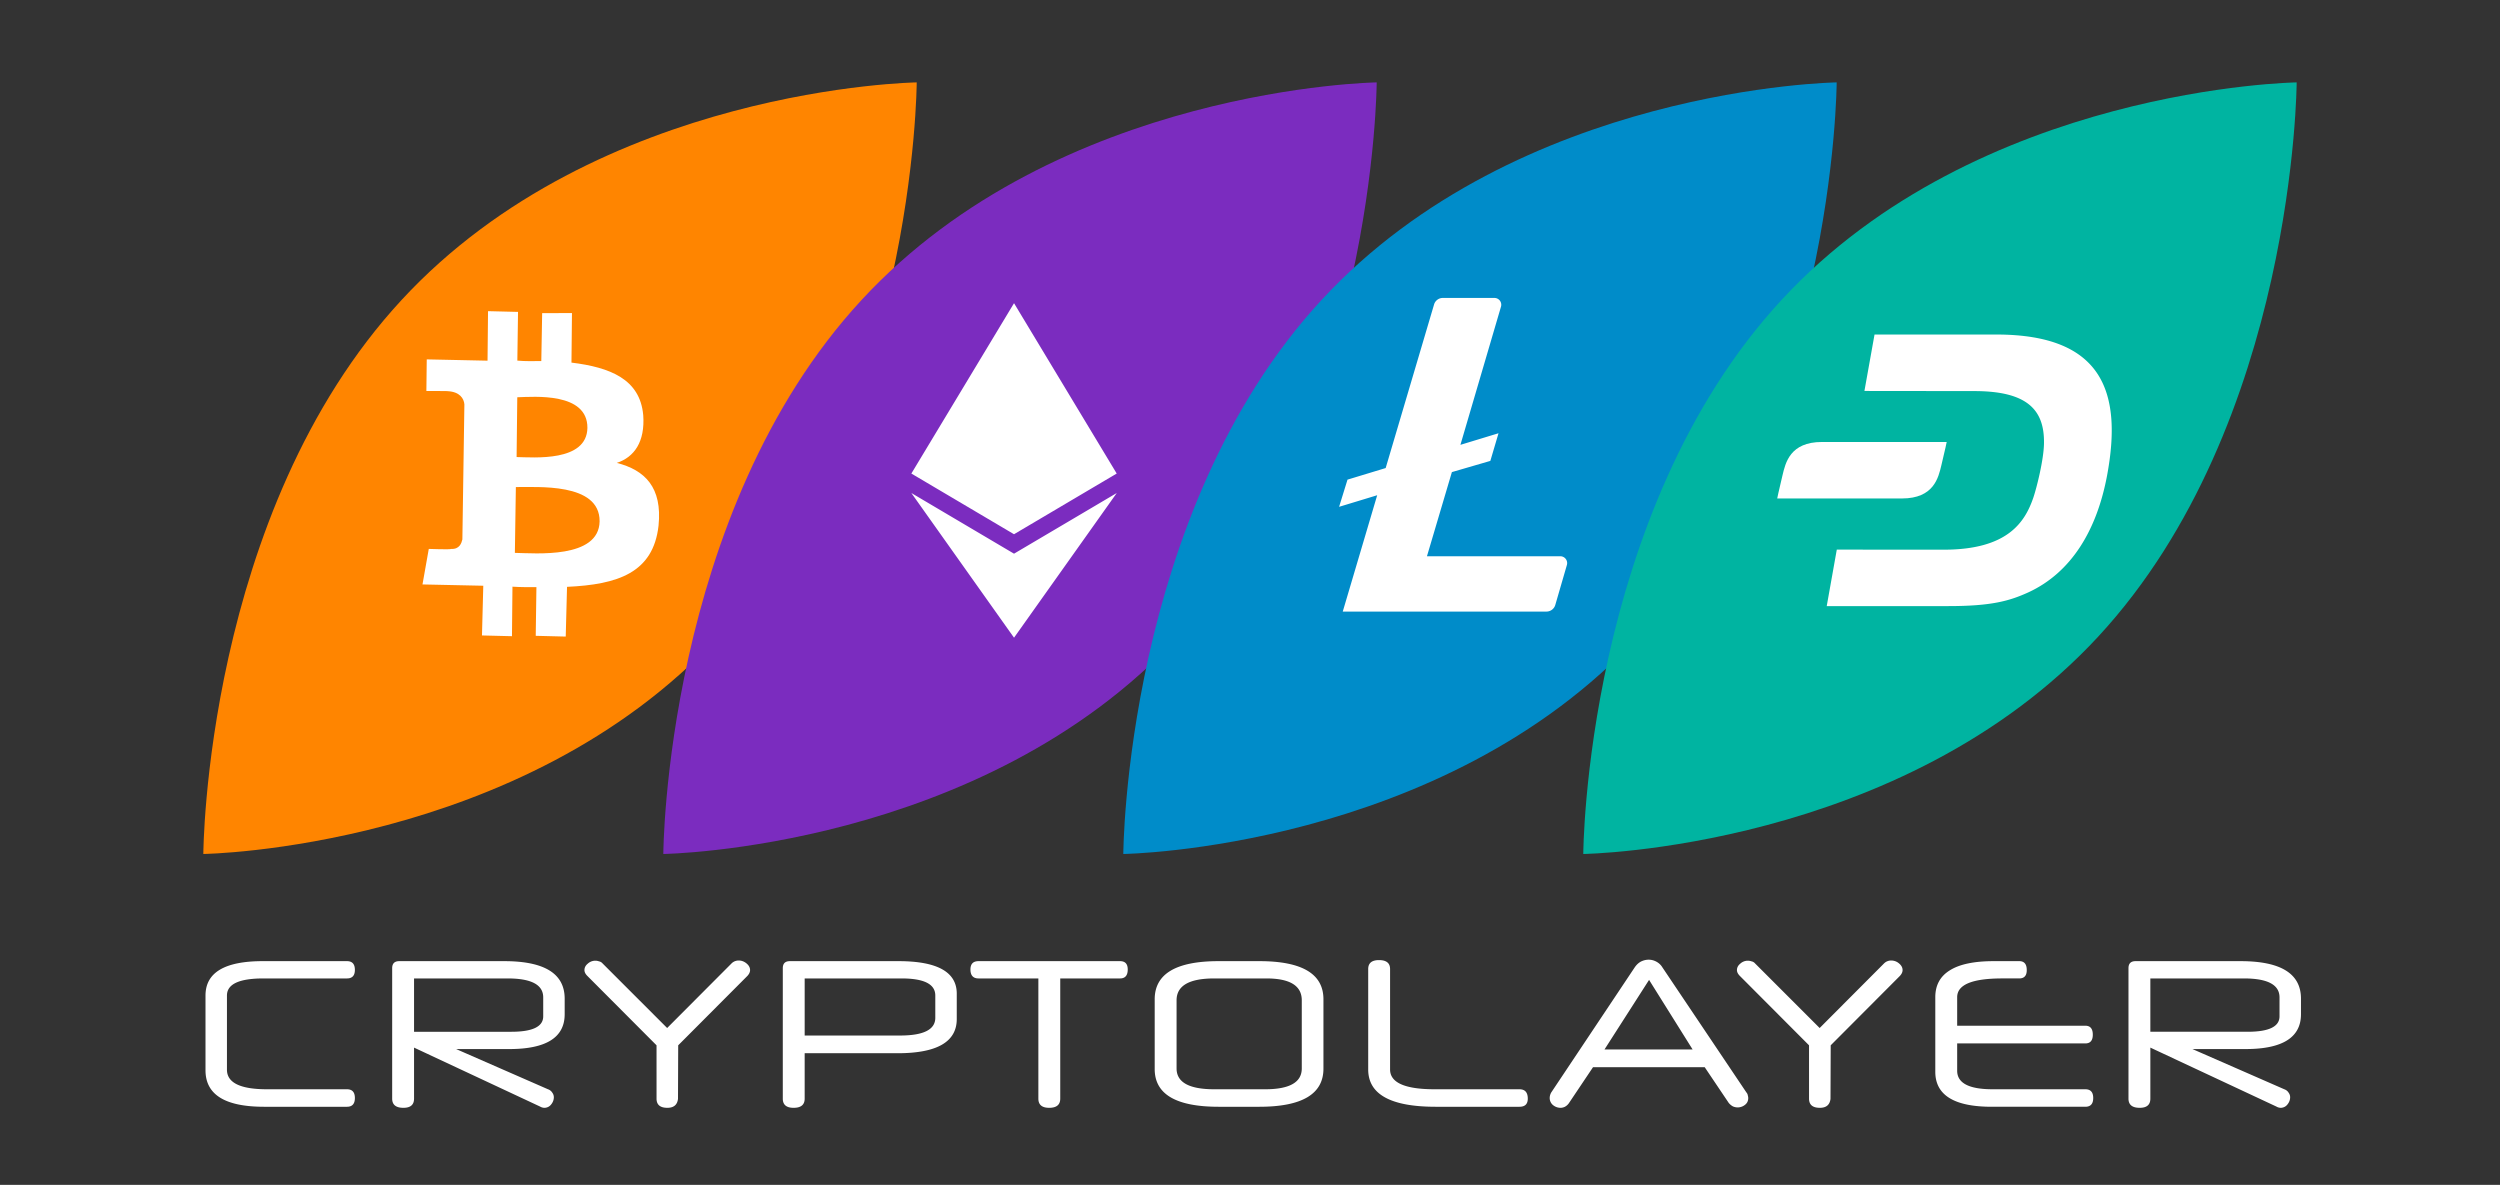 <svg width="192" height="91" fill="none" xmlns="http://www.w3.org/2000/svg"><rect width="100%" height="100%" fill="#333333" stroke="none"/><path d="M20.23 75.144c-1.866 0-2.8.437-2.8 1.312v5.696c0 1.003 1.025 1.504 3.073 1.504h6.144c.405 0 .608.224.608.672 0 .448-.203.672-.608.672h-6.368c-2.998 0-4.496-.933-4.496-2.8v-5.744c0-1.76 1.466-2.64 4.4-2.64h6.464c.405 0 .608.224.608.672 0 .437-.203.656-.608.656H20.23zM41.719 76.6c0-.97-.912-1.456-2.736-1.456h-7.184v4.096h7.472c1.632 0 2.448-.395 2.448-1.184V76.6zm1.648 1.296c0 1.781-1.418 2.672-4.256 2.672h-4.08l7.056 3.088a.63.63 0 01.336.272.577.577 0 01.112.336c0 .203-.069.39-.208.56a.651.651 0 01-.528.256.68.68 0 01-.32-.096l-9.68-4.528v3.92c0 .47-.272.704-.816.704-.576 0-.864-.235-.864-.704V74.36c0-.363.182-.544.544-.544h8.064c3.094 0 4.64.96 4.64 2.88v1.2zm7.87 1.056l4.945-4.96a.76.76 0 01.56-.224c.213 0 .41.075.592.224.18.15.272.32.272.512 0 .15-.07.299-.208.448l-5.312 5.328-.016 4.112c-.054.459-.326.688-.816.688-.555 0-.832-.235-.832-.704V80.28l-5.312-5.328c-.15-.15-.224-.299-.224-.448 0-.192.085-.357.256-.496a.852.852 0 01.864-.176.479.479 0 01.272.16l4.96 4.96zm20.594-2.496c0-.875-.864-1.312-2.592-1.312h-7.44v4.384h7.328c1.802 0 2.704-.453 2.704-1.36v-1.712zm1.648 1.808c0 1.75-1.515 2.624-4.544 2.624h-7.136v3.488c0 .47-.283.704-.848.704-.555 0-.832-.235-.832-.704V74.36c0-.363.181-.544.544-.544h8.336c2.986 0 4.48.832 4.48 2.496v1.952zm7.948-3.12v9.232c0 .47-.283.704-.848.704-.555 0-.832-.235-.832-.704v-9.232h-4.592c-.416 0-.624-.23-.624-.688 0-.427.208-.64.624-.64h10.864c.394 0 .592.213.592.64 0 .459-.198.688-.592.688h-4.592zm18.55 1.68c0-1.12-.907-1.68-2.72-1.68h-4c-1.931 0-2.896.56-2.896 1.68v5.232c0 1.067.965 1.6 2.896 1.6h3.904c1.877 0 2.816-.533 2.816-1.6v-5.232zm1.664 5.248c0 1.952-1.643 2.928-4.928 2.928h-3.12c-3.275 0-4.912-.965-4.912-2.896v-5.36c0-1.952 1.637-2.928 4.912-2.928h3.12c3.285 0 4.928.976 4.928 2.928v5.328zM110.262 85c-3.456 0-5.184-.955-5.184-2.864v-7.712c0-.459.277-.688.832-.688.565 0 .848.23.848.688v7.712c0 1.013 1.141 1.52 3.424 1.52h6.512c.426 0 .64.24.64.72 0 .416-.214.624-.64.624h-6.432zm12.963-4.4h6.768l-3.344-5.344-3.424 5.344zm7.696 1.36h-8.576l-1.856 2.768a.91.91 0 01-.304.272.782.782 0 01-.32.08.912.912 0 01-.592-.208.7.7 0 01-.256-.544c0-.139.038-.277.112-.416l6.416-9.616c.139-.203.299-.352.48-.448.192-.096.39-.144.592-.144.203 0 .395.048.576.144a1.2 1.2 0 01.48.448l6.448 9.6a.447.447 0 01.112.24.692.692 0 01.032.192c0 .224-.085.4-.256.528a.893.893 0 01-.928.112 1.094 1.094 0 01-.32-.272l-1.84-2.736zm8.829-3.008l4.944-4.96a.761.761 0 01.56-.224.91.91 0 01.592.224c.182.15.272.32.272.512 0 .15-.069.299-.208.448l-5.312 5.328-.016 4.112c-.053.459-.325.688-.816.688-.554 0-.832-.235-.832-.704V80.28l-5.312-5.328c-.149-.15-.224-.299-.224-.448 0-.192.086-.357.256-.496a.853.853 0 01.864-.176.475.475 0 01.272.16l4.96 4.96zm10.561-.176h9.84c.384 0 .576.23.576.688 0 .448-.192.672-.576.672h-9.84v2.096c0 .95.907 1.424 2.72 1.424h7.12c.406 0 .608.224.608.672 0 .448-.202.672-.608.672h-7.184c-2.89 0-4.336-.896-4.336-2.688v-5.728c0-.917.374-1.605 1.12-2.064.747-.47 1.872-.704 3.376-.704h1.952c.384 0 .576.23.576.688 0 .427-.192.64-.576.64h-1.312c-2.304 0-3.456.48-3.456 1.44v2.192zm24.756-2.176c0-.97-.912-1.456-2.736-1.456h-7.184v4.096h7.472c1.632 0 2.448-.395 2.448-1.184V76.6zm1.648 1.296c0 1.781-1.419 2.672-4.256 2.672h-4.08l7.056 3.088a.63.63 0 01.336.272.575.575 0 01.112.336c0 .203-.069.39-.208.56a.652.652 0 01-.528.256.679.679 0 01-.32-.096l-9.68-4.528v3.92c0 .47-.272.704-.816.704-.576 0-.864-.235-.864-.704V74.36c0-.363.181-.544.544-.544h8.064c3.093 0 4.64.96 4.64 2.88v1.2z" fill="#fff"/><path d="M55.174 48.88c15.129-16.364 15.23-42.552 15.23-42.552s-24.429.341-39.558 16.705c-15.13 16.364-15.23 42.553-15.23 42.553s24.428-.342 39.558-16.706z" fill="#FF8500"/><path d="M90.5 48.88c15.13-16.363 15.23-42.552 15.23-42.552s-24.428.342-39.557 16.705c-15.13 16.364-15.23 42.553-15.23 42.553S75.37 65.244 90.5 48.88z" fill="#7B2CBF"/><path d="M125.827 48.88c15.129-16.364 15.23-42.552 15.23-42.552s-24.428.341-39.557 16.705C86.37 39.397 86.27 65.586 86.27 65.586s24.428-.342 39.557-16.706z" fill="#008CC9"/><path d="M161.154 48.88c15.129-16.364 15.23-42.552 15.23-42.552s-24.428.341-39.558 16.705c-15.129 16.364-15.23 42.553-15.23 42.553s24.429-.342 39.558-16.706z" fill="#00B4A1"/><path d="M49.399 31.876c-.244-2.758-2.547-3.665-5.51-4.028l.038-3.804-2.289.005-.066 3.68c-.588.005-1.238.024-1.84-.034l.052-3.741-2.303-.057-.038 3.803c-.526-.01-4.669-.1-4.669-.1l-.028 2.428s1.701 0 1.639.014c.927.048 1.242.564 1.28 1.013L35.51 41.43c-.067.277-.215.77-.88.727.015.062-1.7 0-1.7 0l-.483 2.728s4.143.09 4.669.1l-.1 3.818 2.303.057.038-3.803c.664.043 1.252.038 1.84.033l-.053 3.741 2.304.058.1-3.819c3.885-.177 6.622-1.07 7.028-4.697.301-2.949-1.051-4.272-3.207-4.822 1.338-.44 2.18-1.615 2.031-3.674zm-3.349 8.166c-.052 2.891-4.931 2.447-6.508 2.419l.076-5.056c1.577.029 6.456-.378 6.432 2.637zm-.937-7.177c-.048 2.628-4.124 2.26-5.438 2.237l.052-4.592c1.3-.038 5.405-.397 5.386 2.355zm32.764 8.165l-7.885-4.662 7.885-13.084 7.886 13.084-7.886 4.661z" fill="#fff"/><path d="M77.877 48.976l7.89-11.113-7.89 4.66-7.885-4.66 7.885 11.113zm33.628-12.719l-1.915 6.463h10.244a.526.526 0 01.503.672l-.891 3.069a.705.705 0 01-.677.508h-15.646l2.645-8.935-2.926.89.646-2.088 2.931-.89 3.714-12.552a.701.701 0 01.673-.512h3.964a.524.524 0 01.507.668l-3.117 10.614 2.926-.891-.628 2.124-2.953.86zm41.811-10.565h-9.352l-.776 4.334 8.442.01c4.158 0 5.384 1.511 5.349 4.013-.02 1.281-.575 3.453-.815 4.159-.641 1.876-1.957 4.013-6.891 4.008l-8.207-.005-.773 4.338h9.333c3.292 0 4.688-.385 6.175-1.066 3.287-1.526 5.244-4.768 6.03-9.002 1.163-6.305-.288-10.789-8.515-10.789z" fill="#fff"/><path d="M139.928 33.944c-2.452 0-2.803 1.596-3.033 2.562-.305 1.261-.405 1.776-.405 1.776h9.578c2.452 0 2.802-1.596 3.032-2.562.305-1.26.406-1.776.406-1.776h-9.578z" fill="#fff"/></svg>